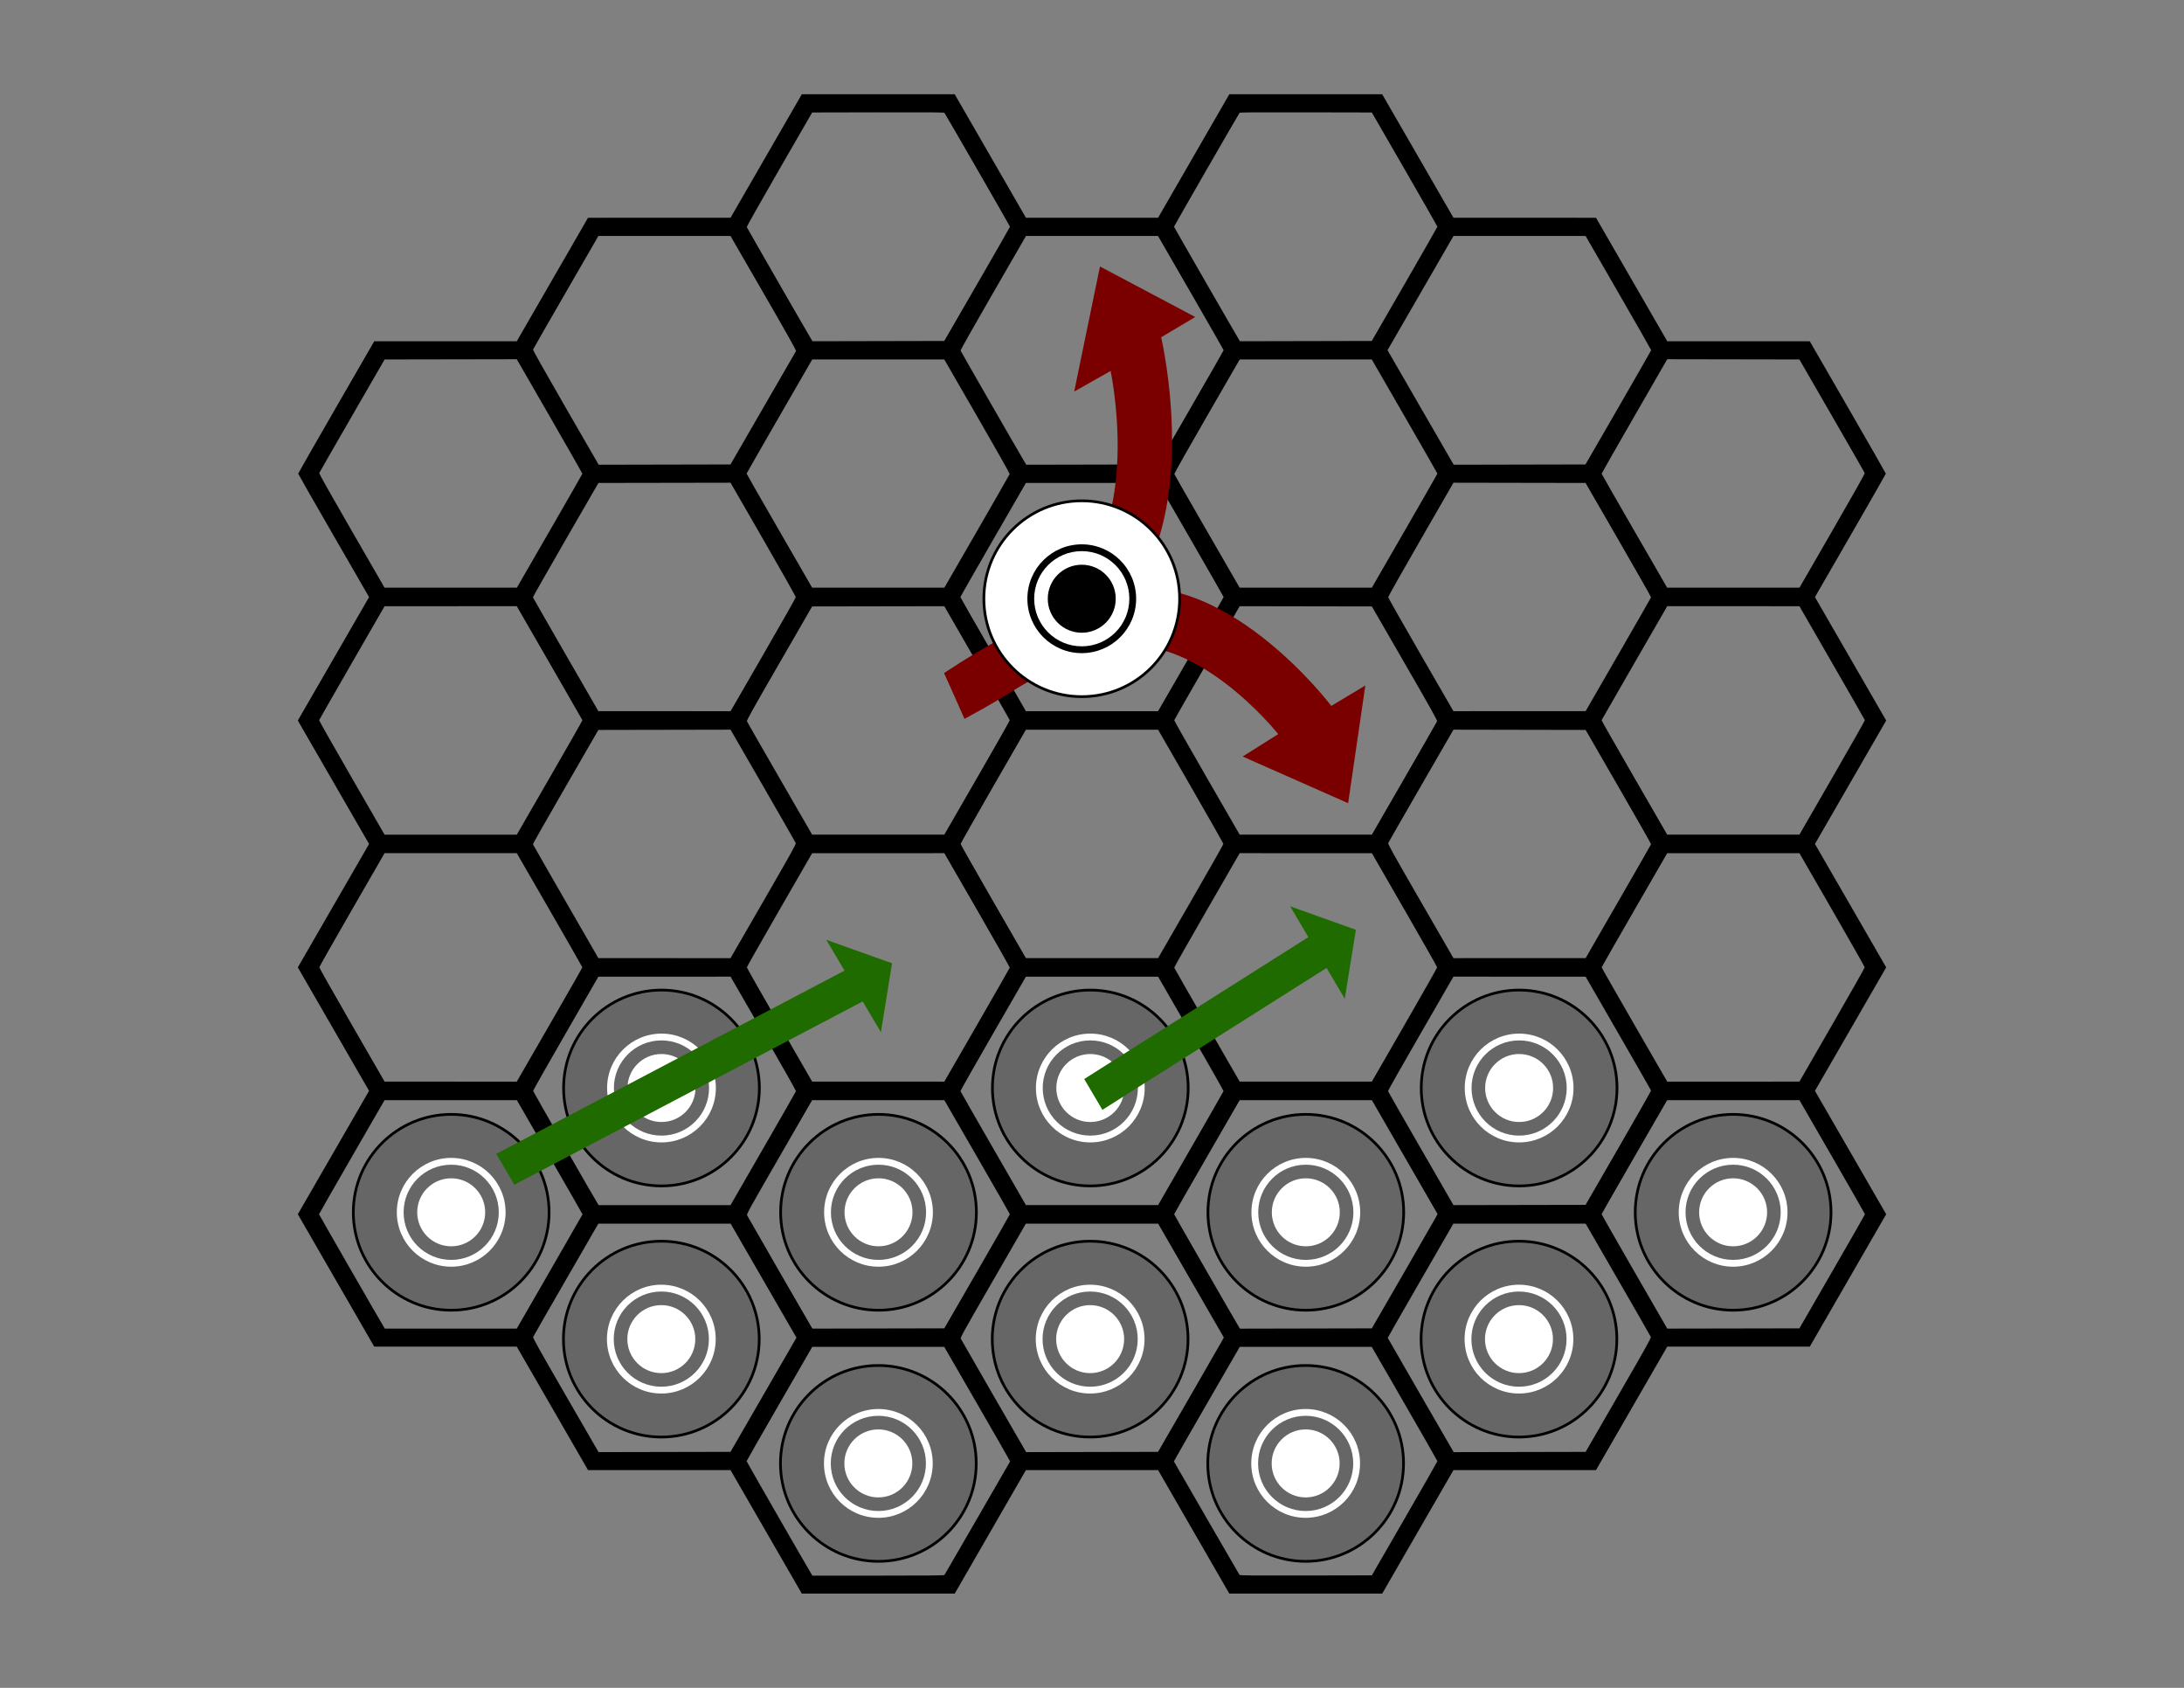 <?xml version="1.0" encoding="UTF-8" standalone="no"?>
<!-- Created with Inkscape (http://www.inkscape.org/) -->

<svg
   xmlns:osb="http://www.openswatchbook.org/uri/2009/osb"
   xmlns:dc="http://purl.org/dc/elements/1.1/"
   xmlns:cc="http://creativecommons.org/ns#"
   xmlns:rdf="http://www.w3.org/1999/02/22-rdf-syntax-ns#"
   xmlns:svg="http://www.w3.org/2000/svg"
   xmlns="http://www.w3.org/2000/svg"
   xmlns:xlink="http://www.w3.org/1999/xlink"
   xmlns:sodipodi="http://sodipodi.sourceforge.net/DTD/sodipodi-0.dtd"
   xmlns:inkscape="http://www.inkscape.org/namespaces/inkscape"
   width="11in"
   height="8.5in"
   id="svg4238"
   version="1.1"
   inkscape:version="0.92.1 r15371"
   sodipodi:docname="sample_moves.svg"
   inkscape:export-filename="/home/john/Nextcloud/Game development/Game 2/Github files/board-US_letter.png"
   inkscape:export-xdpi="300"
   inkscape:export-ydpi="300">
  <rect width="100%" height="100%" fill="#808080" stroke="none"/>
  <defs
     id="defs4240">
    <linearGradient
       osb:paint="solid"
       id="linearGradient6779">
      <stop
         id="stop6781"
         offset="0"
         style="stop-color:#000000;stop-opacity:1;" />
    </linearGradient>
    <radialGradient
       inkscape:collect="always"
       xlink:href="#linearGradient3871"
       id="radialGradient3958"
       gradientUnits="userSpaceOnUse"
       gradientTransform="matrix(1.309,8.1584572e-8,-2.193777e-8,0.352,-15.407,234.568)"
       cx="58.356"
       cy="361.946"
       fx="58.356"
       fy="361.946"
       r="37.022" />
    <linearGradient
       inkscape:collect="always"
       xlink:href="#linearGradient3871"
       id="linearGradient3911"
       x1="52.254"
       y1="324.775"
       x2="94.002"
       y2="344.953"
       gradientUnits="userSpaceOnUse" />
    <linearGradient
       inkscape:collect="always"
       xlink:href="#linearGradient3871"
       id="linearGradient3909"
       x1="16.938"
       y1="333.747"
       x2="72.875"
       y2="340.712"
       gradientUnits="userSpaceOnUse" />
    <linearGradient
       id="linearGradient3871">
      <stop
         style="stop-color:#ffba02;stop-opacity:1;"
         offset="0"
         id="stop3873" />
      <stop
         id="stop3883"
         offset="0.673"
         style="stop-color:#cfab19;stop-opacity:1" />
      <stop
         id="stop3881"
         offset="0.841"
         style="stop-color:#c58022;stop-opacity:1;" />
      <stop
         id="stop3879"
         offset="0.905"
         style="stop-color:#a86a00;stop-opacity:1;" />
      <stop
         style="stop-color:#352100;stop-opacity:1;"
         offset="1"
         id="stop3875" />
    </linearGradient>
    <linearGradient
       id="linearGradient3942">
      <stop
         style="stop-color:#dcdcdc;stop-opacity:1;"
         offset="0"
         id="stop3944" />
      <stop
         id="stop14356"
         offset="0.5"
         style="stop-color:#e5e5e5;stop-opacity:0.678;" />
      <stop
         style="stop-color:#000000;stop-opacity:0.278;"
         offset="1"
         id="stop3946" />
    </linearGradient>
    <radialGradient
       r="37.022"
       fy="361.946"
       fx="58.356"
       cy="361.946"
       cx="58.356"
       gradientTransform="matrix(7.472,4.657554e-7,-1.2523979e-7,2.009,-346.256,-364.896)"
       gradientUnits="userSpaceOnUse"
       id="radialGradient3509-6"
       xlink:href="#linearGradient3871"
       inkscape:collect="always" />
    <radialGradient
       r="32.269"
       fy="343.463"
       fx="40.305"
       cy="343.463"
       cx="40.305"
       gradientTransform="matrix(6.698,2.113,-0.546,1.73,-112.732,-443.074)"
       gradientUnits="userSpaceOnUse"
       id="radialGradient3513-0"
       xlink:href="#linearGradient3942"
       inkscape:collect="always" />
    <radialGradient
       r="32.269"
       fy="380.162"
       fx="40.305"
       cy="380.162"
       cx="40.305"
       gradientTransform="matrix(3.866,-1.353,0.681,1.946,-444.937,-200.714)"
       gradientUnits="userSpaceOnUse"
       id="radialGradient3519-8"
       xlink:href="#linearGradient3942"
       inkscape:collect="always" />
    <radialGradient
       r="37.022"
       fy="361.946"
       fx="58.356"
       cy="361.946"
       cx="58.356"
       gradientTransform="matrix(7.472,4.657554e-7,-1.2523979e-7,2.009,-346.256,-364.896)"
       gradientUnits="userSpaceOnUse"
       id="radialGradient3531-3"
       xlink:href="#linearGradient3871"
       inkscape:collect="always" />
    <radialGradient
       r="32.269"
       fy="343.463"
       fx="40.305"
       cy="343.463"
       cx="40.305"
       gradientTransform="matrix(6.698,2.113,-0.546,1.73,-112.732,-443.074)"
       gradientUnits="userSpaceOnUse"
       id="radialGradient3535-6"
       xlink:href="#linearGradient3942"
       inkscape:collect="always" />
    <radialGradient
       r="32.269"
       fy="380.162"
       fx="40.305"
       cy="380.162"
       cx="40.305"
       gradientTransform="matrix(3.866,-1.353,0.681,1.946,-444.937,-200.714)"
       gradientUnits="userSpaceOnUse"
       id="radialGradient3541-4"
       xlink:href="#linearGradient3942"
       inkscape:collect="always" />
    <radialGradient
       inkscape:collect="always"
       xlink:href="#linearGradient3871"
       id="radialGradient14447"
       gradientUnits="userSpaceOnUse"
       gradientTransform="matrix(7.472,4.657554e-7,-1.2523979e-7,2.009,-346.256,-364.896)"
       cx="58.356"
       cy="361.946"
       fx="58.356"
       fy="361.946"
       r="37.022" />
    <radialGradient
       inkscape:collect="always"
       xlink:href="#linearGradient3942"
       id="radialGradient14418"
       gradientUnits="userSpaceOnUse"
       gradientTransform="matrix(6.698,2.113,-0.546,1.73,-112.732,-443.074)"
       cx="40.305"
       cy="343.463"
       fx="40.305"
       fy="343.463"
       r="32.269" />
    <radialGradient
       inkscape:collect="always"
       xlink:href="#linearGradient3942"
       id="radialGradient14410"
       gradientUnits="userSpaceOnUse"
       gradientTransform="matrix(3.866,-1.353,0.681,1.946,-444.937,-200.714)"
       cx="40.305"
       cy="380.162"
       fx="40.305"
       fy="380.162"
       r="32.269" />
    <radialGradient
       inkscape:collect="always"
       xlink:href="#linearGradient3871"
       id="radialGradient3958-6"
       gradientUnits="userSpaceOnUse"
       gradientTransform="matrix(1.309,8.1584572e-8,-2.193777e-8,0.352,-15.407,234.568)"
       cx="58.356"
       cy="361.946"
       fx="58.356"
       fy="361.946"
       r="37.022" />
    <radialGradient
       spreadMethod="pad"
       gradientUnits="userSpaceOnUse"
       r="49.5"
       fy="49.5"
       fx="49.5"
       cy="49.5"
       cx="49.5"
       id="radialGradient6801"
       xlink:href="#linearGradient3871"
       inkscape:collect="always" />
    <radialGradient
       r="49.5"
       fy="49.5"
       fx="49.5"
       cy="49.5"
       cx="49.5"
       spreadMethod="pad"
       gradientUnits="userSpaceOnUse"
       id="radialGradient7007"
       xlink:href="#linearGradient3871"
       inkscape:collect="always" />
    <radialGradient
       r="49.5"
       fy="49.5"
       fx="49.5"
       cy="49.5"
       cx="49.5"
       spreadMethod="pad"
       gradientUnits="userSpaceOnUse"
       id="radialGradient7007-9"
       xlink:href="#linearGradient3871"
       inkscape:collect="always" />
    <radialGradient
       r="37.022"
       fy="361.946"
       fx="58.356"
       cy="361.946"
       cx="58.356"
       gradientTransform="matrix(7.472,4.657554e-7,-1.2523979e-7,2.009,-346.256,-364.896)"
       gradientUnits="userSpaceOnUse"
       id="radialGradient7017-9"
       xlink:href="#linearGradient3871"
       inkscape:collect="always" />
    <radialGradient
       r="32.269"
       fy="343.463"
       fx="40.305"
       cy="343.463"
       cx="40.305"
       gradientTransform="matrix(6.698,2.113,-0.546,1.73,-112.732,-443.074)"
       gradientUnits="userSpaceOnUse"
       id="radialGradient7021-4"
       xlink:href="#linearGradient3942"
       inkscape:collect="always" />
    <radialGradient
       r="32.269"
       fy="380.162"
       fx="40.305"
       cy="380.162"
       cx="40.305"
       gradientTransform="matrix(3.866,-1.353,0.681,1.946,-444.937,-200.714)"
       gradientUnits="userSpaceOnUse"
       id="radialGradient7027-2"
       xlink:href="#linearGradient3942"
       inkscape:collect="always" />
    <radialGradient
       r="49.5"
       fy="49.5"
       fx="49.5"
       cy="49.5"
       cx="49.5"
       spreadMethod="pad"
       gradientUnits="userSpaceOnUse"
       id="radialGradient7443"
       xlink:href="#linearGradient3871"
       inkscape:collect="always" />
    <radialGradient
       r="37.022"
       fy="361.946"
       fx="58.356"
       cy="361.946"
       cx="58.356"
       gradientTransform="matrix(7.472,4.657554e-7,-1.2523979e-7,2.009,-346.256,-364.896)"
       gradientUnits="userSpaceOnUse"
       id="radialGradient7515"
       xlink:href="#linearGradient3871"
       inkscape:collect="always" />
    <radialGradient
       r="32.269"
       fy="343.463"
       fx="40.305"
       cy="343.463"
       cx="40.305"
       gradientTransform="matrix(6.698,2.113,-0.546,1.73,-112.732,-443.074)"
       gradientUnits="userSpaceOnUse"
       id="radialGradient7519"
       xlink:href="#linearGradient3942"
       inkscape:collect="always" />
    <radialGradient
       r="32.269"
       fy="380.162"
       fx="40.305"
       cy="380.162"
       cx="40.305"
       gradientTransform="matrix(3.866,-1.353,0.681,1.946,-444.937,-200.714)"
       gradientUnits="userSpaceOnUse"
       id="radialGradient7525"
       xlink:href="#linearGradient3942"
       inkscape:collect="always" />
    <radialGradient
       r="37.022"
       fy="361.946"
       fx="58.356"
       cy="361.946"
       cx="58.356"
       gradientTransform="matrix(7.472,4.657554e-7,-1.2523979e-7,2.009,-346.256,-364.896)"
       gradientUnits="userSpaceOnUse"
       id="radialGradient7537"
       xlink:href="#linearGradient3871"
       inkscape:collect="always" />
    <radialGradient
       r="32.269"
       fy="343.463"
       fx="40.305"
       cy="343.463"
       cx="40.305"
       gradientTransform="matrix(6.698,2.113,-0.546,1.73,-112.732,-443.074)"
       gradientUnits="userSpaceOnUse"
       id="radialGradient7541"
       xlink:href="#linearGradient3942"
       inkscape:collect="always" />
    <radialGradient
       r="32.269"
       fy="380.162"
       fx="40.305"
       cy="380.162"
       cx="40.305"
       gradientTransform="matrix(3.866,-1.353,0.681,1.946,-444.937,-200.714)"
       gradientUnits="userSpaceOnUse"
       id="radialGradient7547"
       xlink:href="#linearGradient3942"
       inkscape:collect="always" />
    <radialGradient
       r="49.5"
       fy="49.5"
       fx="49.5"
       cy="49.5"
       cx="49.5"
       spreadMethod="pad"
       gradientUnits="userSpaceOnUse"
       id="radialGradient7683"
       xlink:href="#linearGradient3871"
       inkscape:collect="always" />
    <rect
       height="738"
       width="738"
       id="SVGID_1_"
       x="0"
       y="0" />
    <rect
       height="738"
       width="738"
       id="SVGID_3_"
       x="0"
       y="0" />
    <rect
       height="738"
       width="738"
       id="SVGID_5_"
       x="0"
       y="0" />
  </defs>
  <sodipodi:namedview
     id="base"
     pagecolor="#ffffff"
     bordercolor="#666666"
     borderopacity="1.0"
     inkscape:pageopacity="0.0"
     inkscape:pageshadow="2"
     inkscape:zoom="0.66421569"
     inkscape:cx="555.44355"
     inkscape:cy="531.08007"
     inkscape:document-units="px"
     inkscape:current-layer="layer1"
     showgrid="false"
     units="in"
     inkscape:window-width="1366"
     inkscape:window-height="703"
     inkscape:window-x="-3"
     inkscape:window-y="-4"
     inkscape:window-maximized="1"
     showguides="false" />
  <g
     inkscape:label="Layer 1"
     inkscape:groupmode="layer"
     id="layer1"
     transform="translate(0,-236.36)">
    <path
       style="fill:#000000;stroke-width:0.263"
       d="m 370.452,976.937 -17.224,-29.849 h -34.455 -34.455 l -17.227,-29.848 -17.227,-29.848 h -34.461 -34.461 l -18.469,-31.996 -18.469,-31.996 17.225,-29.834 17.225,-29.834 -17.225,-29.839 -17.225,-29.839 17.225,-29.838 17.225,-29.839 -17.226,-29.837 -17.226,-29.837 17.226,-29.838 17.226,-29.838 -17.139,-29.688 c -9.426,-16.328 -17.139,-29.822 -17.139,-29.986 0,-0.164 8.275,-14.634 18.389,-32.156 l 18.389,-31.857 34.455,-8e-4 34.455,-8e-4 17.227,-29.851 17.227,-29.851 34.455,-0.002 34.455,-0.002 17.227,-29.849 17.227,-29.849 36.965,-0.002 36.965,-0.002 17.216,29.846 17.216,29.847 h 31.956 31.956 l 17.216,-29.847 17.216,-29.846 36.965,0.002 36.965,0.002 17.227,29.849 17.227,29.849 34.455,0.002 34.455,0.002 17.227,29.851 17.227,29.851 34.455,8e-4 34.455,7e-4 18.389,31.857 c 10.114,17.521 18.389,31.991 18.389,32.156 0,0.164 -7.713,13.658 -17.139,29.986 l -17.139,29.688 17.226,29.838 17.226,29.838 -17.226,29.836 -17.226,29.837 17.225,29.839 17.225,29.839 -17.225,29.839 -17.225,29.839 17.225,29.834 17.225,29.834 -18.469,31.996 -18.469,31.996 h -34.461 -34.461 l -17.227,29.848 -17.227,29.848 h -34.455 -34.455 l -17.224,29.849 -17.224,29.849 h -36.975 -36.975 l -17.209,-29.845 -17.209,-29.845 h -31.956 -31.956 l -17.209,29.845 -17.209,29.845 h -36.975 -36.975 z m 86.209,20.841 c 0.202,-0.25 31.446,-54.285 31.747,-54.904 0.035,-0.072 -7.117,-12.559 -15.893,-27.748 l -15.957,-27.616 h -31.909 -31.909 l -15.872,27.485 c -8.73,15.117 -15.874,27.618 -15.877,27.781 -0.004,0.238 30.1,52.629 31.453,54.74 l 0.379,0.592 h 31.786 c 25.112,0 31.842,-0.069 32.051,-0.329 z m 222.502,-27.255 c 8.718,-15.099 15.849,-27.585 15.846,-27.748 0,-0.163 -7.147,-12.664 -15.877,-27.781 l -15.872,-27.485 H 631.351 599.441 l -15.957,27.616 c -8.776,15.189 -15.928,27.676 -15.893,27.748 0.302,0.621 31.546,54.654 31.748,54.905 0.211,0.262 6.835,0.316 32.119,0.263 l 31.853,-0.067 z m -310.002,-59.856 15.939,-27.604 -2.669,-4.615 c -1.468,-2.538 -8.629,-14.942 -15.915,-27.563 l -13.246,-22.948 h -31.978 -31.978 l -15.649,27.098 c -8.607,14.904 -15.748,27.36 -15.868,27.679 -0.182,0.482 2.425,5.162 15.341,27.54 8.558,14.827 15.731,27.226 15.941,27.552 l 0.381,0.593 31.881,-0.067 31.881,-0.067 15.939,-27.604 z m 206.119,1.039 c 8.444,-14.61 15.599,-27.056 15.901,-27.657 l 0.549,-1.093 -15.878,-27.51 -15.878,-27.51 h -31.973 -31.973 l -15.873,27.501 c -14.24,24.671 -15.844,27.564 -15.591,28.119 0.265,0.581 30.447,52.978 31.252,54.255 l 0.374,0.593 31.869,-0.067 31.869,-0.067 z m 207.271,-0.92 c 13.177,-22.82 15.834,-27.584 15.652,-28.066 -0.12,-0.32 -7.261,-12.775 -15.868,-27.679 l -15.649,-27.099 h -31.979 -31.979 l -15.89,27.535 c -8.739,15.144 -15.87,27.601 -15.845,27.682 0.057,0.188 31.034,53.864 31.544,54.658 l 0.381,0.593 31.881,-0.067 31.881,-0.067 15.871,-27.485 z m -516.804,-59.646 c 8.736,-15.149 15.897,-27.612 15.912,-27.697 0.016,-0.085 -7.122,-12.542 -15.863,-27.682 l -15.891,-27.528 h -31.981 -31.981 l -15.843,27.447 c -8.714,15.096 -15.843,27.568 -15.843,27.715 0,0.22 30.229,52.796 31.457,54.712 l 0.379,0.592 31.884,-0.01 31.884,-0.01 15.884,-27.543 z m 206.689,-0.023 c 8.717,-15.098 15.849,-27.575 15.849,-27.727 0,-0.152 -7.13,-12.625 -15.843,-27.717 l -15.843,-27.44 h -31.959 -31.959 l -15.875,27.512 c -14.077,24.395 -15.844,27.58 -15.6,28.116 0.26,0.572 30.453,52.984 31.246,54.24 l 0.374,0.593 31.881,-0.067 31.881,-0.067 15.849,-27.45 z m 206.209,0.886 c 8.444,-14.61 15.596,-27.05 15.894,-27.643 l 0.542,-1.079 -15.88,-27.52 -15.88,-27.52 H 631.361 599.402 l -15.843,27.44 c -8.714,15.092 -15.843,27.564 -15.843,27.717 0,0.227 30.213,52.782 31.457,54.719 l 0.381,0.593 31.869,-0.067 31.869,-0.067 15.352,-26.564 z m 207.247,-0.888 c 8.718,-15.099 15.851,-27.573 15.851,-27.72 0,-0.147 -7.129,-12.619 -15.843,-27.715 l -15.843,-27.447 h -31.981 -31.981 l -15.829,27.419 c -8.706,15.081 -15.844,27.538 -15.863,27.682 -0.019,0.145 7.114,12.658 15.85,27.807 l 15.884,27.544 31.952,-0.059 31.952,-0.059 z m -516.884,-59.493 c 8.679,-15.046 15.82,-27.533 15.868,-27.749 0.048,-0.216 -7.052,-12.757 -15.776,-27.869 l -15.863,-27.476 -31.961,0.01 -31.961,0.01 -15.781,27.39 c -8.679,15.064 -15.774,27.585 -15.765,27.824 0.012,0.328 29.398,51.605 31.316,54.644 l 0.373,0.592 31.884,-0.01 31.884,-0.01 15.781,-27.356 z m 206.729,-0.033 c 8.679,-15.06 15.818,-27.535 15.863,-27.722 0.045,-0.188 -7.056,-12.714 -15.781,-27.837 l -15.863,-27.496 h -31.956 -31.956 l -15.863,27.496 c -8.725,15.123 -15.826,27.649 -15.781,27.837 0.045,0.188 7.184,12.663 15.863,27.722 l 15.781,27.381 h 31.956 31.956 z m 206.786,-0.211 c 8.726,-15.117 15.834,-27.623 15.795,-27.792 -0.039,-0.169 -7.173,-12.622 -15.852,-27.674 l -15.781,-27.367 -31.961,-0.01 -31.961,-0.01 -15.863,27.476 c -8.725,15.112 -15.824,27.653 -15.776,27.869 0.048,0.216 7.188,12.703 15.868,27.75 l 15.781,27.357 31.942,-0.059 31.942,-0.059 15.866,-27.485 z M 265.71,731.83 c 8.716,-15.101 15.847,-27.607 15.847,-27.793 0,-0.186 -7.129,-12.684 -15.842,-27.775 l -15.842,-27.438 h -31.961 -31.961 l -15.781,27.356 c -8.679,15.046 -15.781,27.578 -15.781,27.849 0,0.271 7.101,12.81 15.781,27.865 l 15.781,27.372 31.956,0.01 31.956,0.01 15.847,-27.455 z m 206.663,0.087 c 8.679,-15.047 15.818,-27.525 15.863,-27.728 0.045,-0.203 -7.056,-12.741 -15.781,-27.863 l -15.863,-27.494 -31.956,0.01 h -31.956 l -15.781,27.376 c -8.679,15.057 -15.781,27.575 -15.781,27.819 0,0.244 7.101,12.77 15.781,27.837 l 15.781,27.393 h 31.956 l 31.956,0.01 15.781,-27.359 z m 206.729,-0.044 c 8.679,-15.066 15.781,-27.593 15.781,-27.837 0,-0.244 -7.101,-12.762 -15.781,-27.819 l -15.781,-27.376 h -31.956 l -31.956,-0.01 -15.863,27.494 c -8.725,15.121 -15.826,27.66 -15.781,27.863 0.045,0.203 7.184,12.681 15.863,27.728 l 15.781,27.359 31.956,-0.01 h 31.956 l 15.781,-27.393 z m 206.729,0.03 c 8.679,-15.055 15.781,-27.594 15.781,-27.865 0,-0.271 -7.101,-12.803 -15.781,-27.849 l -15.781,-27.356 h -31.961 -31.961 l -15.842,27.438 c -8.713,15.091 -15.842,27.59 -15.842,27.775 0,0.186 7.131,12.693 15.847,27.793 l 15.847,27.455 31.956,-0.01 31.956,-0.01 15.781,-27.372 z m -516.718,-59.84 c 13.61,-23.578 15.851,-27.605 15.649,-28.125 -0.129,-0.333 -7.278,-12.803 -15.885,-27.709 l -15.649,-27.102 -31.952,0.063 -31.952,0.063 -15.859,27.475 c -8.723,15.112 -15.826,27.611 -15.785,27.778 0.041,0.166 7.176,12.622 15.855,27.68 l 15.781,27.378 31.956,0.01 31.956,0.01 15.885,-27.519 z m 206.625,0.148 c 8.679,-15.05 15.781,-27.577 15.781,-27.838 0,-0.261 -7.101,-12.796 -15.781,-27.855 l -15.781,-27.38 h -31.956 -31.956 l -15.781,27.38 c -8.679,15.059 -15.781,27.594 -15.781,27.855 0,0.261 7.101,12.788 15.781,27.838 l 15.781,27.363 h 31.956 31.956 z m 206.729,-0.025 c 8.679,-15.058 15.814,-27.514 15.855,-27.68 0.041,-0.166 -7.062,-12.666 -15.785,-27.778 l -15.859,-27.476 -31.952,-0.063 -31.952,-0.063 -15.649,27.102 c -8.607,14.906 -15.755,27.375 -15.885,27.709 -0.202,0.519 2.039,4.547 15.649,28.125 l 15.885,27.519 31.956,-0.01 31.956,-0.01 15.781,-27.378 z m -516.68,-59.85 c 8.746,-15.151 15.868,-27.652 15.825,-27.781 -0.042,-0.128 -7.203,-12.585 -15.912,-27.681 l -15.836,-27.447 -31.956,0.01 -31.956,0.01 -15.781,27.371 c -8.679,15.054 -15.818,27.531 -15.864,27.726 -0.045,0.195 7.056,12.727 15.781,27.849 l 15.864,27.494 h 31.966 31.966 l 15.902,-27.547 z m 206.671,0.056 c 8.726,-15.118 15.827,-27.651 15.781,-27.851 -0.046,-0.2 -7.186,-12.68 -15.865,-27.734 l -15.781,-27.37 -31.952,0.056 -31.952,0.056 -15.872,27.485 c -13.061,22.617 -15.833,27.586 -15.654,28.053 0.12,0.313 7.26,12.767 15.867,27.676 l 15.649,27.108 h 31.956 31.956 l 15.865,-27.487 z m 206.513,0.372 c 8.607,-14.909 15.748,-27.363 15.868,-27.676 0.18,-0.468 -2.585,-5.423 -15.653,-28.053 l -15.872,-27.485 -31.952,-0.056 -31.952,-0.056 -15.781,27.37 c -8.679,15.053 -15.819,27.534 -15.865,27.734 -0.046,0.2 7.055,12.733 15.781,27.851 l 15.865,27.487 h 31.956 31.956 l 15.649,-27.108 z m 206.943,-0.378 c 8.725,-15.122 15.826,-27.654 15.781,-27.849 -0.045,-0.195 -7.184,-12.672 -15.864,-27.726 l -15.781,-27.371 -31.956,-0.01 -31.956,-0.01 -15.836,27.447 c -8.71,15.096 -15.87,27.552 -15.912,27.681 -0.042,0.128 7.079,12.63 15.825,27.781 l 15.902,27.547 h 31.966 31.966 l 15.864,-27.494 z M 369.008,552.892 c 8.669,-15.008 15.766,-27.535 15.771,-27.837 0.005,-0.302 -7.092,-12.873 -15.771,-27.936 l -15.781,-27.387 -31.935,0.056 -31.935,0.056 -15.871,27.485 c -8.729,15.117 -15.84,27.628 -15.802,27.803 0.038,0.175 7.17,12.629 15.85,27.676 l 15.781,27.357 31.966,0.01 31.966,0.01 15.761,-27.288 z m 206.794,-0.17 c 8.716,-15.101 15.847,-27.569 15.847,-27.706 0,-0.137 -7.133,-12.607 -15.851,-27.71 l -15.851,-27.461 h -31.948 -31.948 l -15.851,27.461 c -8.718,15.104 -15.851,27.573 -15.851,27.71 0,0.137 7.131,12.605 15.847,27.706 l 15.847,27.457 h 31.956 31.956 z m 206.663,0.087 c 8.679,-15.046 15.812,-27.501 15.85,-27.676 0.038,-0.175 -7.073,-12.687 -15.802,-27.803 l -15.871,-27.485 -31.935,-0.056 -31.935,-0.056 -15.781,27.387 c -8.679,15.063 -15.776,27.634 -15.771,27.936 0,0.302 7.102,12.829 15.771,27.837 l 15.761,27.288 31.966,-0.01 31.966,-0.01 15.781,-27.357 z m -516.72,-59.753 c 8.706,-15.081 15.838,-27.538 15.848,-27.682 0.01,-0.145 -7.126,-12.656 -15.857,-27.804 l -15.874,-27.541 -31.946,0.056 -31.946,0.056 -15.721,27.222 c -8.647,14.972 -15.792,27.434 -15.877,27.693 -0.106,0.321 4.888,9.21 15.702,27.945 l 15.858,27.475 h 31.993 31.993 z m 206.606,0.154 c 8.658,-14.996 15.79,-27.453 15.851,-27.684 0.06,-0.23 -7.032,-12.786 -15.761,-27.902 l -15.871,-27.483 H 424.649 392.726 l -15.869,27.485 c -8.728,15.117 -15.869,27.585 -15.87,27.708 -5.2e-4,0.123 7.13,12.58 15.846,27.682 l 15.847,27.459 31.966,3e-4 31.966,2e-4 z m 206.815,-0.194 c 8.716,-15.102 15.846,-27.559 15.845,-27.682 0,-0.123 -7.141,-12.591 -15.868,-27.708 l -15.866,-27.485 h -31.925 -31.925 l -15.871,27.483 c -8.729,15.116 -15.821,27.672 -15.761,27.902 0.06,0.23 7.193,12.688 15.851,27.684 l 15.741,27.265 31.966,-3e-4 31.966,-3e-4 15.847,-27.459 z m 206.76,-0.015 c 10.814,-18.735 15.808,-27.624 15.702,-27.945 -0.086,-0.259 -7.231,-12.72 -15.877,-27.692 l -15.721,-27.222 -31.946,-0.056 -31.946,-0.056 -15.874,27.541 c -8.731,15.148 -15.866,27.66 -15.857,27.804 0.01,0.145 7.141,12.602 15.848,27.682 l 15.83,27.419 h 31.993 31.993 l 15.858,-27.475 z M 368.94,433.68 c 8.655,-14.972 15.836,-27.399 15.957,-27.616 0.157,-0.282 -4.344,-8.295 -15.735,-28.011 l -15.955,-27.616 h -31.938 -31.938 l -15.72,27.222 c -8.646,14.972 -15.789,27.429 -15.872,27.681 -0.101,0.306 5.012,9.413 15.284,27.222 8.49,14.719 15.668,27.148 15.952,27.618 l 0.516,0.856 31.856,-0.067 31.856,-0.067 z m 206.836,-0.263 c 8.728,-15.117 15.87,-27.603 15.87,-27.748 2.6e-4,-0.145 -7.139,-12.631 -15.866,-27.748 l -15.866,-27.485 h -31.914 -31.914 l -15.874,27.485 c -8.731,15.117 -15.827,27.677 -15.769,27.912 0.087,0.355 27.981,48.877 30.865,53.689 l 0.907,1.513 31.846,-0.067 31.846,-0.067 z m 206.707,0 c 8.732,-15.117 15.881,-27.61 15.886,-27.763 0,-0.153 -7.125,-12.639 -15.845,-27.748 l -15.854,-27.47 h -31.938 -31.938 l -15.958,27.616 -15.958,27.616 0.472,0.789 c 0.26,0.434 7.3,12.625 15.645,27.09 8.345,14.466 15.342,26.568 15.549,26.894 l 0.375,0.593 31.844,-0.067 31.844,-0.067 z m -310.027,-59.704 c 8.739,-15.117 15.892,-27.603 15.895,-27.748 0.006,-0.251 -31.15,-54.352 -31.695,-55.037 -0.208,-0.262 -6.829,-0.316 -32.111,-0.263 l -31.849,0.067 -15.867,27.485 c -8.727,15.117 -15.818,27.673 -15.759,27.904 0.09,0.353 28.146,49.152 30.872,53.697 l 0.908,1.513 31.858,-0.067 31.859,-0.067 z m 206.684,0 c 8.727,-15.117 15.869,-27.61 15.87,-27.762 0,-0.153 -7.132,-12.639 -15.852,-27.748 l -15.855,-27.47 -31.849,-0.067 c -25.282,-0.053 -31.903,10e-4 -32.111,0.263 -0.545,0.685 -31.701,54.786 -31.695,55.037 0.005,0.213 30.237,52.734 31.529,54.774 l 0.376,0.593 31.86,-0.067 31.86,-0.067 z"
       id="path7205"
       inkscape:connector-curvature="0" />
    <g
       id="g4806"
       transform="translate(1256.841,297.164)">
      <ellipse
         ry="47.342"
         rx="47.33"
         cx="48"
         cy="48"
         id="circle237-6-2-2-2-31-0"
         style="fill:#ffffff;fill-opacity:1;stroke:#000000;stroke-width:1.315;stroke-opacity:1" />
      <ellipse
         ry="26.301"
         rx="26.294"
         style="fill:#000000;fill-opacity:1;stroke:none;stroke-width:0.598;stroke-miterlimit:4;stroke-dasharray:none;stroke-opacity:1"
         id="circle5-7-7-5-1-6-9-9-6"
         cy="48"
         cx="48" />
      <ellipse
         ry="23.013"
         rx="23.008"
         style="fill:#ffffff;fill-opacity:1;stroke:none;stroke-width:0.523;stroke-opacity:1"
         id="circle5-7-9-3-0-1-8-4-2"
         cy="48"
         cx="48" />
      <ellipse
         ry="16.438"
         rx="16.434"
         style="fill:#000000;fill-opacity:1;stroke:none;stroke-width:0.374;stroke-miterlimit:4;stroke-dasharray:none;stroke-opacity:1"
         id="circle5-7-7-5-5-9-8-9-7-6"
         cy="48"
         cx="48" />
    </g>
    <g
       id="g4806-1"
       transform="translate(1360,353.614)">
      <ellipse
         ry="47.342"
         rx="47.33"
         cx="48"
         cy="48"
         id="circle237-6-2-2-2-31-0-8"
         style="fill:#ffffff;fill-opacity:1;stroke:#000000;stroke-width:1.315;stroke-opacity:1" />
      <ellipse
         ry="26.301"
         rx="26.294"
         style="fill:#000000;fill-opacity:1;stroke:none;stroke-width:0.598;stroke-miterlimit:4;stroke-dasharray:none;stroke-opacity:1"
         id="circle5-7-7-5-1-6-9-9-6-7"
         cy="48"
         cx="48" />
      <ellipse
         ry="23.013"
         rx="23.008"
         style="fill:#ffffff;fill-opacity:1;stroke:none;stroke-width:0.523;stroke-opacity:1"
         id="circle5-7-9-3-0-1-8-4-2-9"
         cy="48"
         cx="48" />
      <ellipse
         ry="16.438"
         rx="16.434"
         style="fill:#000000;fill-opacity:1;stroke:none;stroke-width:0.374;stroke-miterlimit:4;stroke-dasharray:none;stroke-opacity:1"
         id="circle5-7-7-5-5-9-8-9-7-6-2"
         cy="48"
         cx="48" />
    </g>
    <g
       id="g4806-0"
       transform="translate(1256.773,417.6)">
      <ellipse
         ry="47.342"
         rx="47.33"
         cx="48"
         cy="48"
         id="circle237-6-2-2-2-31-0-2"
         style="fill:#ffffff;fill-opacity:1;stroke:#000000;stroke-width:1.315;stroke-opacity:1" />
      <ellipse
         ry="26.301"
         rx="26.294"
         style="fill:#000000;fill-opacity:1;stroke:none;stroke-width:0.598;stroke-miterlimit:4;stroke-dasharray:none;stroke-opacity:1"
         id="circle5-7-7-5-1-6-9-9-6-3"
         cy="48"
         cx="48" />
      <ellipse
         ry="23.013"
         rx="23.008"
         style="fill:#ffffff;fill-opacity:1;stroke:none;stroke-width:0.523;stroke-opacity:1"
         id="circle5-7-9-3-0-1-8-4-2-7"
         cy="48"
         cx="48" />
      <ellipse
         ry="16.438"
         rx="16.434"
         style="fill:#000000;fill-opacity:1;stroke:none;stroke-width:0.374;stroke-miterlimit:4;stroke-dasharray:none;stroke-opacity:1"
         id="circle5-7-7-5-5-9-8-9-7-6-5"
         cy="48"
         cx="48" />
    </g>
    <g
       id="g4806-9"
       transform="translate(1462.288,297.164)">
      <ellipse
         ry="47.342"
         rx="47.33"
         cx="48"
         cy="48"
         id="circle237-6-2-2-2-31-0-22"
         style="fill:#ffffff;fill-opacity:1;stroke:#000000;stroke-width:1.315;stroke-opacity:1" />
      <ellipse
         ry="26.301"
         rx="26.294"
         style="fill:#000000;fill-opacity:1;stroke:none;stroke-width:0.598;stroke-miterlimit:4;stroke-dasharray:none;stroke-opacity:1"
         id="circle5-7-7-5-1-6-9-9-6-8"
         cy="48"
         cx="48" />
      <ellipse
         ry="23.013"
         rx="23.008"
         style="fill:#ffffff;fill-opacity:1;stroke:none;stroke-width:0.523;stroke-opacity:1"
         id="circle5-7-9-3-0-1-8-4-2-97"
         cy="48"
         cx="48" />
      <ellipse
         ry="16.438"
         rx="16.434"
         style="fill:#000000;fill-opacity:1;stroke:none;stroke-width:0.374;stroke-miterlimit:4;stroke-dasharray:none;stroke-opacity:1"
         id="circle5-7-7-5-5-9-8-9-7-6-3"
         cy="48"
         cx="48" />
    </g>
    <g
       id="g4806-6"
       transform="translate(1566.524,353.614)">
      <ellipse
         ry="47.342"
         rx="47.33"
         cx="48"
         cy="48"
         id="circle237-6-2-2-2-31-0-1"
         style="fill:#ffffff;fill-opacity:1;stroke:#000000;stroke-width:1.315;stroke-opacity:1" />
      <ellipse
         ry="26.301"
         rx="26.294"
         style="fill:#000000;fill-opacity:1;stroke:none;stroke-width:0.598;stroke-miterlimit:4;stroke-dasharray:none;stroke-opacity:1"
         id="circle5-7-7-5-1-6-9-9-6-2"
         cy="48"
         cx="48" />
      <ellipse
         ry="23.013"
         rx="23.008"
         style="fill:#ffffff;fill-opacity:1;stroke:none;stroke-width:0.523;stroke-opacity:1"
         id="circle5-7-9-3-0-1-8-4-2-93"
         cy="48"
         cx="48" />
      <ellipse
         ry="16.438"
         rx="16.434"
         style="fill:#000000;fill-opacity:1;stroke:none;stroke-width:0.374;stroke-miterlimit:4;stroke-dasharray:none;stroke-opacity:1"
         id="circle5-7-7-5-5-9-8-9-7-6-1"
         cy="48"
         cx="48" />
    </g>
    <g
       id="g4806-94"
       transform="translate(1151.838,353.614)">
      <ellipse
         ry="47.342"
         rx="47.33"
         cx="48"
         cy="48"
         id="circle237-6-2-2-2-31-0-7"
         style="fill:#ffffff;fill-opacity:1;stroke:#000000;stroke-width:1.315;stroke-opacity:1" />
      <ellipse
         ry="26.301"
         rx="26.294"
         style="fill:#000000;fill-opacity:1;stroke:none;stroke-width:0.598;stroke-miterlimit:4;stroke-dasharray:none;stroke-opacity:1"
         id="circle5-7-7-5-1-6-9-9-6-84"
         cy="48"
         cx="48" />
      <ellipse
         ry="23.013"
         rx="23.008"
         style="fill:#ffffff;fill-opacity:1;stroke:none;stroke-width:0.523;stroke-opacity:1"
         id="circle5-7-9-3-0-1-8-4-2-5"
         cy="48"
         cx="48" />
      <ellipse
         ry="16.438"
         rx="16.434"
         style="fill:#000000;fill-opacity:1;stroke:none;stroke-width:0.374;stroke-miterlimit:4;stroke-dasharray:none;stroke-opacity:1"
         id="circle5-7-7-5-5-9-8-9-7-6-0"
         cy="48"
         cx="48" />
    </g>
    <g
       id="g4806-32"
       transform="translate(1463.383,417.6)">
      <ellipse
         ry="47.342"
         rx="47.33"
         cx="48"
         cy="48"
         id="circle237-6-2-2-2-31-0-0"
         style="fill:#ffffff;fill-opacity:1;stroke:#000000;stroke-width:1.315;stroke-opacity:1" />
      <ellipse
         ry="26.301"
         rx="26.294"
         style="fill:#000000;fill-opacity:1;stroke:none;stroke-width:0.598;stroke-miterlimit:4;stroke-dasharray:none;stroke-opacity:1"
         id="circle5-7-7-5-1-6-9-9-6-6"
         cy="48"
         cx="48" />
      <ellipse
         ry="23.013"
         rx="23.008"
         style="fill:#ffffff;fill-opacity:1;stroke:none;stroke-width:0.523;stroke-opacity:1"
         id="circle5-7-9-3-0-1-8-4-2-1"
         cy="48"
         cx="48" />
      <ellipse
         ry="16.438"
         rx="16.434"
         style="fill:#000000;fill-opacity:1;stroke:none;stroke-width:0.374;stroke-miterlimit:4;stroke-dasharray:none;stroke-opacity:1"
         id="circle5-7-7-5-5-9-8-9-7-6-55"
         cy="48"
         cx="48" />
    </g>
    <g
       id="g4806-4"
       transform="translate(1669.993,417.6)">
      <ellipse
         ry="47.342"
         rx="47.33"
         cx="48"
         cy="48"
         id="circle237-6-2-2-2-31-0-76"
         style="fill:#ffffff;fill-opacity:1;stroke:#000000;stroke-width:1.315;stroke-opacity:1" />
      <ellipse
         ry="26.301"
         rx="26.294"
         style="fill:#000000;fill-opacity:1;stroke:none;stroke-width:0.598;stroke-miterlimit:4;stroke-dasharray:none;stroke-opacity:1"
         id="circle5-7-7-5-1-6-9-9-6-5"
         cy="48"
         cx="48" />
      <ellipse
         ry="23.013"
         rx="23.008"
         style="fill:#ffffff;fill-opacity:1;stroke:none;stroke-width:0.523;stroke-opacity:1"
         id="circle5-7-9-3-0-1-8-4-2-6"
         cy="48"
         cx="48" />
      <ellipse
         ry="16.438"
         rx="16.434"
         style="fill:#000000;fill-opacity:1;stroke:none;stroke-width:0.374;stroke-miterlimit:4;stroke-dasharray:none;stroke-opacity:1"
         id="circle5-7-7-5-5-9-8-9-7-6-9"
         cy="48"
         cx="48" />
    </g>
    <g
       id="g4806-37"
       transform="translate(1151.838,476.36)">
      <ellipse
         ry="47.342"
         rx="47.33"
         cx="48"
         cy="48"
         id="circle237-6-2-2-2-31-0-4"
         style="fill:#ffffff;fill-opacity:1;stroke:#000000;stroke-width:1.315;stroke-opacity:1" />
      <ellipse
         ry="26.301"
         rx="26.294"
         style="fill:#000000;fill-opacity:1;stroke:none;stroke-width:0.598;stroke-miterlimit:4;stroke-dasharray:none;stroke-opacity:1"
         id="circle5-7-7-5-1-6-9-9-6-52"
         cy="48"
         cx="48" />
      <ellipse
         ry="23.013"
         rx="23.008"
         style="fill:#ffffff;fill-opacity:1;stroke:none;stroke-width:0.523;stroke-opacity:1"
         id="circle5-7-9-3-0-1-8-4-2-54"
         cy="48"
         cx="48" />
      <ellipse
         ry="16.438"
         rx="16.434"
         style="fill:#000000;fill-opacity:1;stroke:none;stroke-width:0.374;stroke-miterlimit:4;stroke-dasharray:none;stroke-opacity:1"
         id="circle5-7-7-5-5-9-8-9-7-6-7"
         cy="48"
         cx="48" />
    </g>
    <g
       id="g4806-44"
       transform="translate(1360,476.36)">
      <ellipse
         ry="47.342"
         rx="47.33"
         cx="48"
         cy="48"
         id="circle237-6-2-2-2-31-0-3"
         style="fill:#ffffff;fill-opacity:1;stroke:#000000;stroke-width:1.315;stroke-opacity:1" />
      <ellipse
         ry="26.301"
         rx="26.294"
         style="fill:#000000;fill-opacity:1;stroke:none;stroke-width:0.598;stroke-miterlimit:4;stroke-dasharray:none;stroke-opacity:1"
         id="circle5-7-7-5-1-6-9-9-6-0"
         cy="48"
         cx="48" />
      <ellipse
         ry="23.013"
         rx="23.008"
         style="fill:#ffffff;fill-opacity:1;stroke:none;stroke-width:0.523;stroke-opacity:1"
         id="circle5-7-9-3-0-1-8-4-2-78"
         cy="48"
         cx="48" />
      <ellipse
         ry="16.438"
         rx="16.434"
         style="fill:#000000;fill-opacity:1;stroke:none;stroke-width:0.374;stroke-miterlimit:4;stroke-dasharray:none;stroke-opacity:1"
         id="circle5-7-7-5-5-9-8-9-7-6-68"
         cy="48"
         cx="48" />
    </g>
    <g
       id="g4806-8"
       transform="translate(1566.524,476.36)">
      <ellipse
         ry="47.342"
         rx="47.33"
         cx="48"
         cy="48"
         id="circle237-6-2-2-2-31-0-43"
         style="fill:#ffffff;fill-opacity:1;stroke:#000000;stroke-width:1.315;stroke-opacity:1" />
      <ellipse
         ry="26.301"
         rx="26.294"
         style="fill:#000000;fill-opacity:1;stroke:none;stroke-width:0.598;stroke-miterlimit:4;stroke-dasharray:none;stroke-opacity:1"
         id="circle5-7-7-5-1-6-9-9-6-14"
         cy="48"
         cx="48" />
      <ellipse
         ry="23.013"
         rx="23.008"
         style="fill:#ffffff;fill-opacity:1;stroke:none;stroke-width:0.523;stroke-opacity:1"
         id="circle5-7-9-3-0-1-8-4-2-92"
         cy="48"
         cx="48" />
      <ellipse
         ry="16.438"
         rx="16.434"
         style="fill:#000000;fill-opacity:1;stroke:none;stroke-width:0.374;stroke-miterlimit:4;stroke-dasharray:none;stroke-opacity:1"
         id="circle5-7-7-5-5-9-8-9-7-6-06"
         cy="48"
         cx="48" />
    </g>
    <g
       id="g4665-7"
       transform="translate(376.772,774.456)">
      <ellipse
         ry="47.342"
         rx="47.33"
         cx="48"
         cy="48"
         id="circle237-6-2-2-2-31-1"
         style="fill:#666666;fill-opacity:1;stroke:#000000;stroke-width:1.315;stroke-opacity:1" />
      <ellipse
         ry="26.301"
         rx="26.294"
         style="fill:#ffffff;fill-opacity:1;stroke:none;stroke-width:0.598;stroke-miterlimit:4;stroke-dasharray:none;stroke-opacity:1"
         id="circle5-7-7-5-1-6-9-9-7"
         cy="48"
         cx="48" />
      <ellipse
         ry="23.013"
         rx="23.008"
         style="fill:#666666;fill-opacity:1;stroke:none;stroke-width:0.523;stroke-opacity:1"
         id="circle5-7-9-3-0-1-8-4-27"
         cy="48"
         cx="48" />
      <ellipse
         ry="16.438"
         rx="16.434"
         style="fill:#ffffff;fill-opacity:1;stroke:none;stroke-width:0.374;stroke-miterlimit:4;stroke-dasharray:none;stroke-opacity:1"
         id="circle5-7-7-5-5-9-8-9-7-2"
         cy="48"
         cx="48" />
    </g>
    <g
       id="g4665-5"
       transform="translate(583.383,774.456)">
      <ellipse
         ry="47.342"
         rx="47.33"
         cx="48"
         cy="48"
         id="circle237-6-2-2-2-31-94"
         style="fill:#666666;fill-opacity:1;stroke:#000000;stroke-width:1.315;stroke-opacity:1" />
      <ellipse
         ry="26.301"
         rx="26.294"
         style="fill:#ffffff;fill-opacity:1;stroke:none;stroke-width:0.598;stroke-miterlimit:4;stroke-dasharray:none;stroke-opacity:1"
         id="circle5-7-7-5-1-6-9-9-9"
         cy="48"
         cx="48" />
      <ellipse
         ry="23.013"
         rx="23.008"
         style="fill:#666666;fill-opacity:1;stroke:none;stroke-width:0.523;stroke-opacity:1"
         id="circle5-7-9-3-0-1-8-4-09"
         cy="48"
         cx="48" />
      <ellipse
         ry="16.438"
         rx="16.434"
         style="fill:#ffffff;fill-opacity:1;stroke:none;stroke-width:0.374;stroke-miterlimit:4;stroke-dasharray:none;stroke-opacity:1"
         id="circle5-7-7-5-5-9-8-9-7-1"
         cy="48"
         cx="48" />
    </g>
    <g
       id="g4665-76"
       transform="translate(170.162,774.456)">
      <ellipse
         ry="47.342"
         rx="47.33"
         cx="48"
         cy="48"
         id="circle237-6-2-2-2-31-7"
         style="fill:#666666;fill-opacity:1;stroke:#000000;stroke-width:1.315;stroke-opacity:1" />
      <ellipse
         ry="26.301"
         rx="26.294"
         style="fill:#ffffff;fill-opacity:1;stroke:none;stroke-width:0.598;stroke-miterlimit:4;stroke-dasharray:none;stroke-opacity:1"
         id="circle5-7-7-5-1-6-9-9-3"
         cy="48"
         cx="48" />
      <ellipse
         ry="23.013"
         rx="23.008"
         style="fill:#666666;fill-opacity:1;stroke:none;stroke-width:0.523;stroke-opacity:1"
         id="circle5-7-9-3-0-1-8-4-65"
         cy="48"
         cx="48" />
      <ellipse
         ry="16.438"
         rx="16.434"
         style="fill:#ffffff;fill-opacity:1;stroke:none;stroke-width:0.374;stroke-miterlimit:4;stroke-dasharray:none;stroke-opacity:1"
         id="circle5-7-7-5-5-9-8-9-7-63"
         cy="48"
         cx="48" />
    </g>
    <g
       id="g4665-94"
       transform="translate(271.838,714.367)">
      <ellipse
         ry="47.342"
         rx="47.33"
         cx="48"
         cy="48"
         id="circle237-6-2-2-2-31-8"
         style="fill:#666666;fill-opacity:1;stroke:#000000;stroke-width:1.315;stroke-opacity:1" />
      <ellipse
         ry="26.301"
         rx="26.294"
         style="fill:#ffffff;fill-opacity:1;stroke:none;stroke-width:0.598;stroke-miterlimit:4;stroke-dasharray:none;stroke-opacity:1"
         id="circle5-7-7-5-1-6-9-9-12"
         cy="48"
         cx="48" />
      <ellipse
         ry="23.013"
         rx="23.008"
         style="fill:#666666;fill-opacity:1;stroke:none;stroke-width:0.523;stroke-opacity:1"
         id="circle5-7-9-3-0-1-8-4-93"
         cy="48"
         cx="48" />
      <ellipse
         ry="16.438"
         rx="16.434"
         style="fill:#ffffff;fill-opacity:1;stroke:none;stroke-width:0.374;stroke-miterlimit:4;stroke-dasharray:none;stroke-opacity:1"
         id="circle5-7-7-5-5-9-8-9-7-9"
         cy="48"
         cx="48" />
    </g>
    <g
       id="g4665-0"
       transform="translate(479.181,714.367)">
      <ellipse
         ry="47.342"
         rx="47.33"
         cx="48"
         cy="48"
         id="circle237-6-2-2-2-31-88"
         style="fill:#666666;fill-opacity:1;stroke:#000000;stroke-width:1.315;stroke-opacity:1" />
      <ellipse
         ry="26.301"
         rx="26.294"
         style="fill:#ffffff;fill-opacity:1;stroke:none;stroke-width:0.598;stroke-miterlimit:4;stroke-dasharray:none;stroke-opacity:1"
         id="circle5-7-7-5-1-6-9-9-50"
         cy="48"
         cx="48" />
      <ellipse
         ry="23.013"
         rx="23.008"
         style="fill:#666666;fill-opacity:1;stroke:none;stroke-width:0.523;stroke-opacity:1"
         id="circle5-7-9-3-0-1-8-4-96"
         cy="48"
         cx="48" />
      <ellipse
         ry="16.438"
         rx="16.434"
         style="fill:#ffffff;fill-opacity:1;stroke:none;stroke-width:0.374;stroke-miterlimit:4;stroke-dasharray:none;stroke-opacity:1"
         id="circle5-7-7-5-5-9-8-9-7-3"
         cy="48"
         cx="48" />
    </g>
    <g
       id="g4665-85"
       transform="translate(686.524,714.367)">
      <ellipse
         ry="47.342"
         rx="47.33"
         cx="48"
         cy="48"
         id="circle237-6-2-2-2-31-61"
         style="fill:#666666;fill-opacity:1;stroke:#000000;stroke-width:1.315;stroke-opacity:1" />
      <ellipse
         ry="26.301"
         rx="26.294"
         style="fill:#ffffff;fill-opacity:1;stroke:none;stroke-width:0.598;stroke-miterlimit:4;stroke-dasharray:none;stroke-opacity:1"
         id="circle5-7-7-5-1-6-9-9-15"
         cy="48"
         cx="48" />
      <ellipse
         ry="23.013"
         rx="23.008"
         style="fill:#666666;fill-opacity:1;stroke:none;stroke-width:0.523;stroke-opacity:1"
         id="circle5-7-9-3-0-1-8-4-98"
         cy="48"
         cx="48" />
      <ellipse
         ry="16.438"
         rx="16.434"
         style="fill:#ffffff;fill-opacity:1;stroke:none;stroke-width:0.374;stroke-miterlimit:4;stroke-dasharray:none;stroke-opacity:1"
         id="circle5-7-7-5-5-9-8-9-7-4"
         cy="48"
         cx="48" />
    </g>
    <g
       id="g4665-81"
       transform="translate(789.993,774.456)">
      <ellipse
         ry="47.342"
         rx="47.33"
         cx="48"
         cy="48"
         id="circle237-6-2-2-2-31-03"
         style="fill:#666666;fill-opacity:1;stroke:#000000;stroke-width:1.315;stroke-opacity:1" />
      <ellipse
         ry="26.301"
         rx="26.294"
         style="fill:#ffffff;fill-opacity:1;stroke:none;stroke-width:0.598;stroke-miterlimit:4;stroke-dasharray:none;stroke-opacity:1"
         id="circle5-7-7-5-1-6-9-9-04"
         cy="48"
         cx="48" />
      <ellipse
         ry="23.013"
         rx="23.008"
         style="fill:#666666;fill-opacity:1;stroke:none;stroke-width:0.523;stroke-opacity:1"
         id="circle5-7-9-3-0-1-8-4-44"
         cy="48"
         cx="48" />
      <ellipse
         ry="16.438"
         rx="16.434"
         style="fill:#ffffff;fill-opacity:1;stroke:none;stroke-width:0.374;stroke-miterlimit:4;stroke-dasharray:none;stroke-opacity:1"
         id="circle5-7-7-5-5-9-8-9-7-47"
         cy="48"
         cx="48" />
    </g>
    <g
       id="g4665-7-3"
       transform="translate(376.695,895.858)">
      <ellipse
         ry="47.342"
         rx="47.33"
         cx="48"
         cy="48"
         id="circle237-6-2-2-2-31-1-1"
         style="fill:#666666;fill-opacity:1;stroke:#000000;stroke-width:1.315;stroke-opacity:1" />
      <ellipse
         ry="26.301"
         rx="26.294"
         style="fill:#ffffff;fill-opacity:1;stroke:none;stroke-width:0.598;stroke-miterlimit:4;stroke-dasharray:none;stroke-opacity:1"
         id="circle5-7-7-5-1-6-9-9-7-7"
         cy="48"
         cx="48" />
      <ellipse
         ry="23.013"
         rx="23.008"
         style="fill:#666666;fill-opacity:1;stroke:none;stroke-width:0.523;stroke-opacity:1"
         id="circle5-7-9-3-0-1-8-4-27-5"
         cy="48"
         cx="48" />
      <ellipse
         ry="16.438"
         rx="16.434"
         style="fill:#ffffff;fill-opacity:1;stroke:none;stroke-width:0.374;stroke-miterlimit:4;stroke-dasharray:none;stroke-opacity:1"
         id="circle5-7-7-5-5-9-8-9-7-2-9"
         cy="48"
         cx="48" />
    </g>
    <g
       id="g4665-5-6"
       transform="translate(583.305,895.858)">
      <ellipse
         ry="47.342"
         rx="47.33"
         cx="48"
         cy="48"
         id="circle237-6-2-2-2-31-94-2"
         style="fill:#666666;fill-opacity:1;stroke:#000000;stroke-width:1.315;stroke-opacity:1" />
      <ellipse
         ry="26.301"
         rx="26.294"
         style="fill:#ffffff;fill-opacity:1;stroke:none;stroke-width:0.598;stroke-miterlimit:4;stroke-dasharray:none;stroke-opacity:1"
         id="circle5-7-7-5-1-6-9-9-9-1"
         cy="48"
         cx="48" />
      <ellipse
         ry="23.013"
         rx="23.008"
         style="fill:#666666;fill-opacity:1;stroke:none;stroke-width:0.523;stroke-opacity:1"
         id="circle5-7-9-3-0-1-8-4-09-7"
         cy="48"
         cx="48" />
      <ellipse
         ry="16.438"
         rx="16.434"
         style="fill:#ffffff;fill-opacity:1;stroke:none;stroke-width:0.374;stroke-miterlimit:4;stroke-dasharray:none;stroke-opacity:1"
         id="circle5-7-7-5-5-9-8-9-7-1-8"
         cy="48"
         cx="48" />
    </g>
    <g
       id="g4665-94-5"
       transform="translate(271.76,835.769)">
      <ellipse
         ry="47.342"
         rx="47.33"
         cx="48"
         cy="48"
         id="circle237-6-2-2-2-31-8-9"
         style="fill:#666666;fill-opacity:1;stroke:#000000;stroke-width:1.315;stroke-opacity:1" />
      <ellipse
         ry="26.301"
         rx="26.294"
         style="fill:#ffffff;fill-opacity:1;stroke:none;stroke-width:0.598;stroke-miterlimit:4;stroke-dasharray:none;stroke-opacity:1"
         id="circle5-7-7-5-1-6-9-9-12-7"
         cy="48"
         cx="48" />
      <ellipse
         ry="23.013"
         rx="23.008"
         style="fill:#666666;fill-opacity:1;stroke:none;stroke-width:0.523;stroke-opacity:1"
         id="circle5-7-9-3-0-1-8-4-93-5"
         cy="48"
         cx="48" />
      <ellipse
         ry="16.438"
         rx="16.434"
         style="fill:#ffffff;fill-opacity:1;stroke:none;stroke-width:0.374;stroke-miterlimit:4;stroke-dasharray:none;stroke-opacity:1"
         id="circle5-7-7-5-5-9-8-9-7-9-3"
         cy="48"
         cx="48" />
    </g>
    <g
       id="g4665-0-8"
       transform="translate(479.103,835.769)">
      <ellipse
         ry="47.342"
         rx="47.33"
         cx="48"
         cy="48"
         id="circle237-6-2-2-2-31-88-8"
         style="fill:#666666;fill-opacity:1;stroke:#000000;stroke-width:1.315;stroke-opacity:1" />
      <ellipse
         ry="26.301"
         rx="26.294"
         style="fill:#ffffff;fill-opacity:1;stroke:none;stroke-width:0.598;stroke-miterlimit:4;stroke-dasharray:none;stroke-opacity:1"
         id="circle5-7-7-5-1-6-9-9-50-3"
         cy="48"
         cx="48" />
      <ellipse
         ry="23.013"
         rx="23.008"
         style="fill:#666666;fill-opacity:1;stroke:none;stroke-width:0.523;stroke-opacity:1"
         id="circle5-7-9-3-0-1-8-4-96-1"
         cy="48"
         cx="48" />
      <ellipse
         ry="16.438"
         rx="16.434"
         style="fill:#ffffff;fill-opacity:1;stroke:none;stroke-width:0.374;stroke-miterlimit:4;stroke-dasharray:none;stroke-opacity:1"
         id="circle5-7-7-5-5-9-8-9-7-3-8"
         cy="48"
         cx="48" />
    </g>
    <g
       id="g4665-85-9"
       transform="translate(686.447,835.769)">
      <ellipse
         ry="47.342"
         rx="47.33"
         cx="48"
         cy="48"
         id="circle237-6-2-2-2-31-61-6"
         style="fill:#666666;fill-opacity:1;stroke:#000000;stroke-width:1.315;stroke-opacity:1" />
      <ellipse
         ry="26.301"
         rx="26.294"
         style="fill:#ffffff;fill-opacity:1;stroke:none;stroke-width:0.598;stroke-miterlimit:4;stroke-dasharray:none;stroke-opacity:1"
         id="circle5-7-7-5-1-6-9-9-15-4"
         cy="48"
         cx="48" />
      <ellipse
         ry="23.013"
         rx="23.008"
         style="fill:#666666;fill-opacity:1;stroke:none;stroke-width:0.523;stroke-opacity:1"
         id="circle5-7-9-3-0-1-8-4-98-3"
         cy="48"
         cx="48" />
      <ellipse
         ry="16.438"
         rx="16.434"
         style="fill:#ffffff;fill-opacity:1;stroke:none;stroke-width:0.374;stroke-miterlimit:4;stroke-dasharray:none;stroke-opacity:1"
         id="circle5-7-7-5-5-9-8-9-7-4-3"
         cy="48"
         cx="48" />
    </g>
    <g
       transform="matrix(-1.109,-1.877,-1.406,0.831,1044.236,486.339)"
       id="layer1-6-5-2"
       inkscape:label="Layer 1"
       style="fill:#206b00;fill-opacity:1">
      <path
         sodipodi:nodetypes="cccccccc"
         inkscape:connector-curvature="0"
         id="path1320-6-7"
         d="m 6.144,358.741 7.937,0 1.794,-78.497 7.938,0 L 11.906,267.014 0,280.243 l 7.938,0 z"
         style="fill:#206b00;fill-opacity:1;stroke:none;stroke-width:0.374px;stroke-linecap:butt;stroke-linejoin:miter;stroke-opacity:1" />
    </g>
    <g
       transform="matrix(-1.109,-1.877,-1.406,0.831,699.918,562.549)"
       id="layer1-6-5-2-3"
       inkscape:label="Layer 1"
       style="fill:#206b00;fill-opacity:1">
      <path
         sodipodi:nodetypes="cccccccc"
         inkscape:connector-curvature="0"
         id="path1320-6-7-6"
         d="M 7.938,314.639 H 15.875 L 11.564,198.272 h 7.938 l -11.906,-13.229 -11.906,13.229 h 7.938 z"
         style="fill:#206b00;fill-opacity:1;stroke:none;stroke-width:0.374px;stroke-linecap:butt;stroke-linejoin:miter;stroke-opacity:1" />
    </g>
    <g
       id="g1653-9"
       transform="matrix(0.253,0,0,0.287,337.741,541.785)">
      <g
         inkscape:label="Layer 1"
         id="layer1-5-4"
         transform="matrix(13.672,1.724,-1.724,13.672,1164.225,-3887.029)">
        <path
           style="fill:#7a0000;fill-opacity:1;stroke:none;stroke-width:0.374px;stroke-linecap:butt;stroke-linejoin:miter;stroke-opacity:1"
           d="m -14.098,291.179 3.498,5.2 c 0,0 11.173,-8.425 18.871,-11.104 11.327,-3.941 24.527,7.508 24.527,7.508 l -4.549,3.334 15.225,3.827 0.568,-14.571 -4.371,3.067 c 0,0 -17.325,-15.723 -32.368,-9.921 -10.664,4.114 -21.401,12.658 -21.401,12.658 z"
           id="path1320-3-9"
           inkscape:connector-curvature="0"
           sodipodi:nodetypes="ccscccccsc" />
      </g>
      <g
         inkscape:label="Layer 1"
         id="layer1-5-2-0"
         transform="matrix(6.315,-12.248,-12.248,-6.315,4166.458,1811.338)">
        <path
           style="fill:#7a0000;fill-opacity:1;stroke:none;stroke-width:0.374px;stroke-linecap:butt;stroke-linejoin:miter;stroke-opacity:1"
           d="m -14.098,291.179 3.498,5.2 c 0,0 11.173,-8.425 18.871,-11.104 11.327,-3.941 24.527,7.508 24.527,7.508 l -4.549,3.334 15.225,3.827 0.568,-14.571 -4.371,3.067 c 0,0 -17.325,-15.723 -32.368,-9.921 -10.664,4.114 -21.401,12.658 -21.401,12.658 z"
           id="path1320-3-66-9"
           inkscape:connector-curvature="0"
           sodipodi:nodetypes="ccscccccsc" />
      </g>
    </g>
    <g
       id="g4806-3"
       transform="translate(475.048,477.821)">
      <ellipse
         ry="47.342"
         rx="47.33"
         cx="48"
         cy="48"
         id="circle237-6-2-2-2-31-0-6"
         style="fill:#ffffff;fill-opacity:1;stroke:#000000;stroke-width:1.315;stroke-opacity:1" />
      <ellipse
         ry="26.301"
         rx="26.294"
         style="fill:#000000;fill-opacity:1;stroke:none;stroke-width:0.598;stroke-miterlimit:4;stroke-dasharray:none;stroke-opacity:1"
         id="circle5-7-7-5-1-6-9-9-6-1"
         cy="48"
         cx="48" />
      <ellipse
         ry="23.013"
         rx="23.008"
         style="fill:#ffffff;fill-opacity:1;stroke:none;stroke-width:0.523;stroke-opacity:1"
         id="circle5-7-9-3-0-1-8-4-2-0"
         cy="48"
         cx="48" />
      <ellipse
         ry="16.438"
         rx="16.434"
         style="fill:#000000;fill-opacity:1;stroke:none;stroke-width:0.374;stroke-miterlimit:4;stroke-dasharray:none;stroke-opacity:1"
         id="circle5-7-7-5-5-9-8-9-7-6-6"
         cy="48"
         cx="48" />
    </g>
  </g>
</svg>
